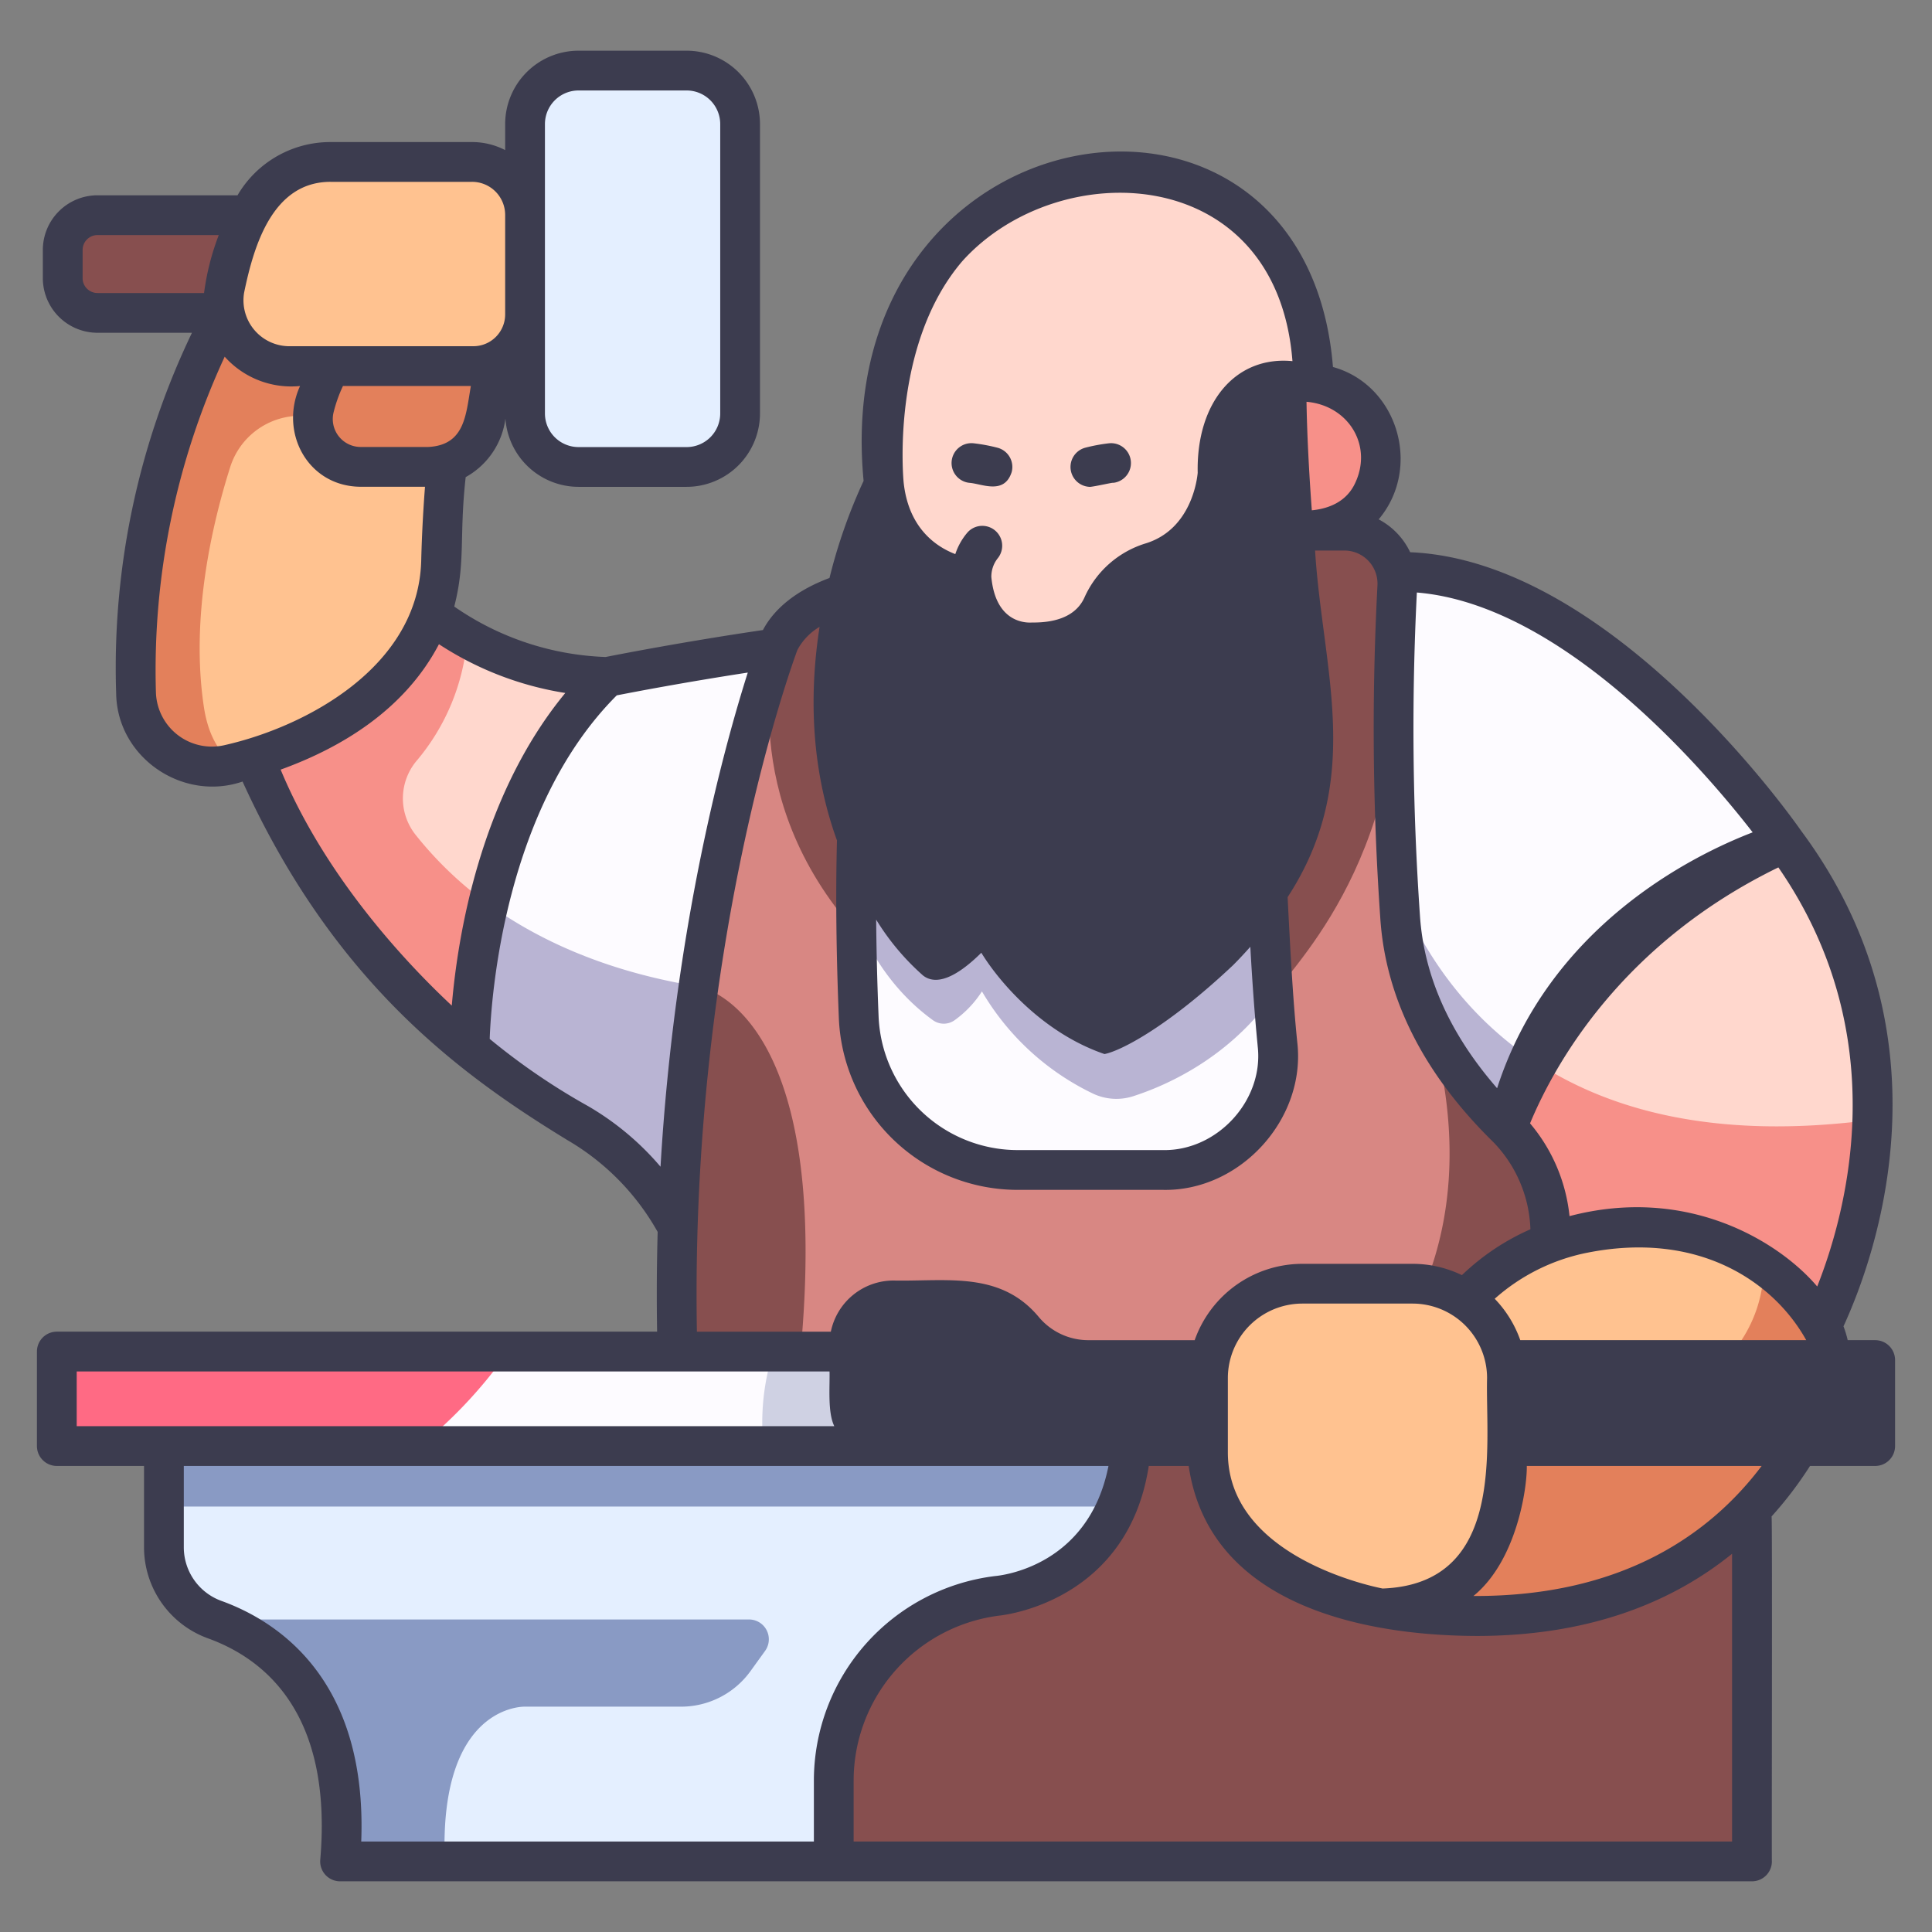 <svg id="icon" height="512" viewBox="0 0 340 340" width="512" xmlns="http://www.w3.org/2000/svg"><rect x="0" y="0" width="340" height="340" fill="#808080" stroke="none"/><path d="m82.217 112.3a53.035 53.035 0 0 0 24.621 6.839l-16.019 43.188c-12.368 1.034-21.72-7.759-28.724-24.2z" fill="#ffd7cd"/><path d="m73.239 133.98a38.13 38.13 0 0 0 8.98-21.684 48.035 48.035 0 0 1 -13.17-10.596l-28.086 16.814c5.631 37.529 41.679 65.86 41.679 65.86l8.177-22.047a64.81 64.81 0 0 1 -17.742-15.49 10.293 10.293 0 0 1 .162-12.857z" fill="#f79089"/><path d="m243 100.8-80.33 10.335c-25.56 1.87-55.832 8-55.832 8-11.746 11.3-17.79 26.868-20.9 39.963l60.792 58.062 52.333 2.226 64.843-17.056s9.155-35.508 50.211-54.094c0 0-35.231-50.766-71.117-47.436z" fill="#fdfbff"/><g fill="#b9b4d3"><path d="m143.333 217.016-3.685-41.89c-25.656-.665-42.717-8.091-53.709-16.024a119.482 119.482 0 0 0 -3.3 25.272s6.431 6.073 18.935 13.219a45.66 45.66 0 0 1 17.683 18.4z"/><path d="m263.906 202.33a68.83 68.83 0 0 1 6.7-15.2c-25.685-16.586-28.817-45.916-28.817-45.916l-5.529 45.071-3.219 24.16z"/><path d="m230.879 123.65-84.089-2.976s-7.048 41.085 17.367 58.847a3.277 3.277 0 0 0 3.866 0 18.588 18.588 0 0 0 4.782-5.051 45.423 45.423 0 0 0 19.523 17.976 9.613 9.613 0 0 0 7.055.482c10.982-3.522 42.494-18.228 31.496-69.278z"/></g><path d="m136.546 114.551c-2.042 5.764-9.163 27.3-13.657 59.057-.86 6.075 17.314 130.618 17.314 130.618l123.123-5.655c1.877-47.282 1.159-90.936-11.5-117.9a49.393 49.393 0 0 1 -5.433-19.406c-1.29-20.209-1.294-36.469-.939-48-16.122 1.316-20.207 28.454-21.37 61.86.213 2.884.454 5.749.727 8.575a20.258 20.258 0 0 1 -20.177 22.193h-25.455a28.075 28.075 0 0 1 -28.06-26.919c-.217-5.287-.381-11.1-.432-17.216-.158-19.089-14.141-47.207-14.141-47.207z" fill="#d88783"/><path d="m255.072 186.255a59.4 59.4 0 0 1 -3.245-5.58c11.8 41.777-12.085 62.3-12.085 62.3l-100.2 6.461c9.928-71.8-16.571-75.814-16.652-75.826-.86 6.076-1.625 12.521-2.239 19.307a384.842 384.842 0 0 0 -1.452 44.246l27.529 90.418h161.592v-102.259s-36.142-12.974-53.248-39.067z" fill="#874f4f"/><path d="m150.713 164.113-.023-2.354c-.159-19.091.781-41.061 4.64-58.773 0 0-15.709 1.5-18.784 11.565 0 0-7.335 25.53 14.167 49.562z" fill="#874f4f"/><path d="m224.086 175.126c4.871-6.872 25.779-26.89 21.814-71.885-.47-5.338-3.929-9.859-9.288-9.859h-12.986s-2.415 42.673.46 81.744z" fill="#874f4f"/><path d="m155.55 85.291s-5.691-52.662 40.795-54.736c0 0 34.55-3.172 34.966 39.287l-27.157 53.441h-43.554z" fill="#ffd7cd"/><path d="m170.967 101.829a20.533 20.533 0 0 1 1.119-5.428.972.972 0 0 0 -1.5-1.1c-1.833 1.335-3.938 3.985-4.545 9.209z" fill="#f79089"/><path d="m226.414 67.042v26.558s10.8 1.554 15.028-6.666a13.4 13.4 0 0 0 -2.342-15.781c-2.453-2.353-6.388-4.291-12.686-4.111z" fill="#f79089"/><path d="m226.414 67.042s-12.14-1.512-12.14 16.287c0 0-.706 12.207-11.53 15.616a13.884 13.884 0 0 0 -8.63 7.466c-1.465 3.315-4.787 6.631-12.215 6.631 0 0-9.811.841-10.932-11.213 0 0-13.787-1.362-15.417-16.538 0 0-18.36 35.6-2.1 68.115 0 0 3.977 8.409 9.373 13.869a3.459 3.459 0 0 0 4.287.532 16.336 16.336 0 0 0 6.1-7.253s2.9 10.982 17.538 19.508a7.2 7.2 0 0 0 7.247-.018c10.01-5.827 37.049-24.684 32.885-56.394-4.927-37.516-4.466-56.608-4.466-56.608z" fill="#3c3c4f"/><path d="m329.553 197.049a75.962 75.962 0 0 0 -15.436-48.813s-31.64 8.728-44.859 37.99c18.33 18.674 38.254 23.757 60.295 10.823z" fill="#ffd7cd"/><path d="m271.674 223.968 47.436 12.206a90.666 90.666 0 0 0 10.439-39.125c-28.073 3.738-47.235-1.89-60.287-10.821a62.535 62.535 0 0 0 -4.059 12.218s11.187 10.264 6.471 25.522z" fill="#f79089"/><path d="m243 264.192s3.152-40.5 35.609-47.159c14.229-2.919 24.619.72 31.8 5.728 0 0 12.232 18.866-22.186 37.729s-45.223 3.702-45.223 3.702z" fill="#ffc290"/><path d="m310.408 222.765c-.056 8.336-4.2 19.828-23.572 27.422h-21.636v4.295s-1.94 18.41-22.2 21.791v6.782c52.751 8.03 71.875-22.411 77.994-37.372a14.9 14.9 0 0 0 -2.168-15.07 41.717 41.717 0 0 0 -8.418-7.848z" fill="#e3805b"/><path d="m196.585 265.129c-6.171 14.539-21.11 15.714-21.11 15.714a32.746 32.746 0 0 0 -28.745 32.5v14.235h-86.882c2.465-28.8-12.135-38.987-22.142-42.58a13.539 13.539 0 0 1 -8.859-12.782v-7.094c50.453-2.274 107.34-1.864 167.738.007z" fill="#e4efff"/><path d="m28.847 254.482v10.641h167.725a33.777 33.777 0 0 0 2.491-10.641c-55.831-4.115-116.448-4.321-170.216 0z" fill="#899ac4"/><path d="m136.098 237.85h-46.677l-15.527 16.632h60.463z" fill="#fdfbff"/><path d="m134.357 254.482h27.516l4.645-16.632h-30.418a40.82 40.82 0 0 0 -1.743 16.632z" fill="#cfd1e3"/><path d="m180.192 234.1a14.9 14.9 0 0 0 -11.35-5.248h-11.614a7.742 7.742 0 0 0 -7.742 7.742v10.146a7.742 7.742 0 0 0 7.742 7.742h172.772v-15.136h-138.458a14.9 14.9 0 0 1 -11.35-5.246z" fill="#3c3c4f"/><path d="m40.952 134.378c12.948-3.349 30.048-10.978 35.521-28.204a26.325 26.325 0 0 0 1.152-7.351c.183-7.8 1.15-29.721 6.244-44.274h-20.82c-30.335 14.614-36.681 50.059-33.125 68.812 1.656 8.739 10.991 11.027 11.028 11.017z" fill="#ffc290"/><rect fill="#e4efff" height="69.757" rx="9.411" width="37.846" x="92.402" y="12.422"/><path d="m17.155 37.867h42.824a0 0 0 0 1 0 0v17.2a0 0 0 0 1 0 0h-42.824a6.118 6.118 0 0 1 -6.118-6.118v-4.96a6.118 6.118 0 0 1 6.118-6.122z" fill="#874f4f"/><path d="m10 237.85v10.75a5.883 5.883 0 0 0 5.884 5.883h58.01a82.18 82.18 0 0 0 15.527-16.633z" fill="#ff6a84"/><path d="m131.815 285h-94.109c10.007 3.593 24.607 13.782 22.142 42.58h18.432c-1.095-27.815 14.12-27.236 14.12-27.236h27.451a15.074 15.074 0 0 0 12.222-6.252l2.571-3.562a3.49 3.49 0 0 0 -2.829-5.53z" fill="#899ac4"/><path d="m45.472 45.343s-23.03 30.4-21.527 76.677a13.292 13.292 0 0 0 16.569 12.47c.145-.036.292-.076.437-.114-2.506-2.031-4.342-5.184-5.057-9.872-2.426-15.906 1.489-32.461 4.627-42.331a12.91 12.91 0 0 1 12.307-9h12.921l14.131-19.581z" fill="#e3805b"/><path d="m87.462 62.123-2.1 11.685a10.14 10.14 0 0 1 -9.982 8.351h-11.94a8.388 8.388 0 0 1 -8.15-10.359 30.376 30.376 0 0 1 5.1-10.759z" fill="#e3805b"/><path d="m44.812 36.142a45.053 45.053 0 0 0 -5.3 14.752 11.533 11.533 0 0 0 11.348 13.535h32.447a9.1 9.1 0 0 0 9.093-9.094v-17.515a9.319 9.319 0 0 0 -9.317-9.32h-24.941a15.368 15.368 0 0 0 -13.33 7.642z" fill="#ffc290"/><path d="m229.186 225.91h19.414a16.6 16.6 0 0 1 16.6 16.6v11.973c0 18.187-12.043 39.978-40.969 21.021-6.249-4.214-11.648-10.561-11.648-19.911v-13.084a16.6 16.6 0 0 1 16.603-16.599z" fill="#ffc290"/><path d="m10 257.982h15.347v14.235a17.055 17.055 0 0 0 11.176 16.076c10.257 3.683 22.025 13.436 19.838 38.987a3.5 3.5 0 0 0 3.487 3.8h248.472a3.5 3.5 0 0 0 3.5-3.5c-.051-.521.1-60.241-.052-60.714a66.493 66.493 0 0 0 6.765-8.883h11.467a3.5 3.5 0 0 0 3.5-3.5v-15.137a3.5 3.5 0 0 0 -3.5-3.5h-4.836a18.079 18.079 0 0 0 -.74-2.437c5.632-12.254 19.561-50.868-7.447-87.192-1.54-2.214-33.511-47.562-68.811-49.035a12.667 12.667 0 0 0 -5.541-5.784c7.672-9.1 3.354-23.655-8.046-26.812-4.768-59.287-88.922-46.368-82.6 20.037a94.071 94.071 0 0 0 -6 17.091c-5.623 2.1-9.641 5.241-11.716 9.163-13.885 2.046-25.348 4.281-27.683 4.744a49.723 49.723 0 0 1 -26.639-8.879c2.038-7.939.832-12.189 2.013-22.777a13.77 13.77 0 0 0 6.99-10.3 12.918 12.918 0 0 0 12.865 12.011h19.025a12.926 12.926 0 0 0 12.911-12.911v-50.932a12.926 12.926 0 0 0 -12.908-12.912h-19.025a12.926 12.926 0 0 0 -12.912 12.912v4.58a12.715 12.715 0 0 0 -5.817-1.413h-24.941a18.914 18.914 0 0 0 -16.342 9.368h-24.645a9.628 9.628 0 0 0 -9.617 9.617v4.96a9.628 9.628 0 0 0 9.617 9.618h16.626a136.27 136.27 0 0 0 -13.335 63.57c.222 11.208 11.73 19.007 22.24 15.407 16.055 35.256 38.079 51.443 57.153 63.092a43.066 43.066 0 0 1 15.9 16.169q-.245 8.54-.1 17.549h-105.639a3.5 3.5 0 0 0 -3.5 3.5v16.632a3.5 3.5 0 0 0 3.5 3.5zm28.889 23.723a10.041 10.041 0 0 1 -6.542-9.488v-14.235h162.727c-3.521 17.816-19.064 19.3-20.027 19.387a36.292 36.292 0 0 0 -31.818 35.975v10.735h-79.657c1.087-28.657-14.818-38.832-24.683-42.374zm114.1-34.965v-10.149a4.246 4.246 0 0 1 4.242-4.242h11.614a11.374 11.374 0 0 1 8.683 4.016 18.369 18.369 0 0 0 14.017 6.481h17.544v8.136h-51.861a4.246 4.246 0 0 1 -4.242-4.242zm126.326-26.279c19.7-3.92 32.87 5.173 38.553 15.385h-50.324a20.122 20.122 0 0 0 -4.5-7.284 34.676 34.676 0 0 1 16.268-8.101zm-17.615 22.048c-.3 11.984 3.383 36.229-18.384 37.044-2.894-.576-27.233-5.974-27.233-23.961v-13.083a13.114 13.114 0 0 1 13.1-13.1h19.417a13.114 13.114 0 0 1 13.1 13.1zm-111.474 81.57v-10.735a29.285 29.285 0 0 1 25.674-29.028c2-.223 22.682-3.127 26.263-26.334h7.027c4.124 28.169 39.3 29.884 50.688 29.919 20.33 0 34.753-6.226 44.94-14.465v50.643zm109.074-43.211c7.643-6.226 9.459-19.067 9.392-22.886h41.328c-8.833 11.725-24.234 22.996-50.72 22.886zm67.2-29.886h-57.8v-8.136h57.8zm-6.7-24.582c-6.584-7.761-22.651-17.878-43.592-12.383a29.984 29.984 0 0 0 -6.944-16.323c4.346-10.451 16.131-31.625 43.7-45.046 20.244 29.271 12.336 59.831 6.836 73.752zm-11.364-79.92c-10.594 4.076-35.76 16.506-44.97 45.029-8.333-9.566-12.9-19.789-13.584-30.461a476.249 476.249 0 0 1 -.538-56.776c25.872 2.134 50.902 31.628 59.096 42.207zm-87.113 37.559c1.167 9.558-7.095 18.553-16.693 18.356h-25.451a24.515 24.515 0 0 1 -24.563-23.563c-.238-5.806-.378-11.481-.425-16.992a43.145 43.145 0 0 0 8.246 9.828c2.383 1.867 5.995.227 10.259-4 2.838 4.661 10.445 13.973 21.676 17.828 2.784-.531 11.039-4.708 22.636-15.648 1.062-1.061 2.062-2.142 3.031-3.232.335 6.162.761 12.002 1.288 17.422zm-26.971-5.974c-14.625-7.724-17.644-17.98-17.762-18.4a3.516 3.516 0 0 0 -6.568-.562 12.959 12.959 0 0 1 -4.718 5.716c-19.852-21.441-16.246-52.7-10.082-69.426a21.358 21.358 0 0 0 12.653 9.407c2.169 10.2 10.619 11.973 14.152 11.745 9.965-.047 13.852-5.475 15.284-8.716a10.371 10.371 0 0 1 6.48-5.542c12.979-4.088 13.938-18.155 13.973-18.752.14-6.19 1.1-10.382 5.153-12.427.119 7.508.831 25.156 4.488 53 4.17 31.725-25.95 50.097-33.049 53.956zm43.977-92.735c-1.634 3.178-4.8 4.216-7.471 4.478-.67-9.068-.876-15.462-.933-19.1 7.456.644 11.842 7.862 8.404 14.622zm-68.929-39.423c16.928-18.73 55.316-17.413 58.052 17.647-9.953-.964-16.939 7.2-16.676 19.642-.088 1.033-1.073 9.888-9.082 12.41a17.367 17.367 0 0 0 -10.78 9.39c-1.328 3.132-4.575 4.607-9.268 4.555-1.5.1-6.441-.229-7.186-8a5.212 5.212 0 0 1 1.1-3.273 3.5 3.5 0 0 0 -5.316-4.553 11.292 11.292 0 0 0 -2.126 3.789c-3.374-1.3-8.224-4.547-9.089-12.6-.029-.302-2.375-24.191 10.371-39.007zm-110.707 26.711a24.809 24.809 0 0 1 1.663-4.689h22.509c-.884 4.988-1 10.391-7.481 10.73h-11.944a4.916 4.916 0 0 1 -4.747-6.041zm37.207-50.785a5.918 5.918 0 0 1 5.911-5.912h19.025a5.918 5.918 0 0 1 5.911 5.912v50.935a5.918 5.918 0 0 1 -5.911 5.911h-19.024a5.918 5.918 0 0 1 -5.912-5.911zm-37.758 10.167h24.941a5.825 5.825 0 0 1 5.817 5.82v17.515a5.6 5.6 0 0 1 -5.593 5.594h-32.447a8.082 8.082 0 0 1 -7.9-9.43c1.717-8.336 5.03-19.481 15.182-19.499zm-43.6 16.944v-4.96a2.62 2.62 0 0 1 2.617-2.617h21.341a44.308 44.308 0 0 0 -2.59 10.2h-18.755a2.62 2.62 0 0 1 -2.617-2.622zm25.113 82.156a9.851 9.851 0 0 1 -12.213-9.191 131.286 131.286 0 0 1 12.1-59.137 15.707 15.707 0 0 0 13.261 5.16c-3.726 8.169 1.365 17.665 10.633 17.73h11.357c-.441 5.691-.606 10.481-.668 13.081-.545 18.738-20.45 29.168-34.47 32.357zm9.733 4.34c10.651-3.849 21.815-10.521 27.861-22.07a56.692 56.692 0 0 0 22.235 8.583c-15 18.188-18.946 42.822-19.977 55.017-7.769-7.26-22.18-22.439-30.119-41.533zm53.925 59.117a115.861 115.861 0 0 1 -17.134-11.729c.277-7.512 2.62-40.73 22.363-60.456 2.929-.574 11.925-2.3 23.055-4.01-4.167 13.12-12.894 44.853-15.355 86.959a49.153 49.153 0 0 0 -12.929-10.767zm37.021-80.182a10.42 10.42 0 0 1 3.9-4.061c-1.717 11-1.756 24.278 3.057 37.583-.253 9.793-.108 20.284.33 31.224a31.5 31.5 0 0 0 31.557 30.276h25.455c13.617.3 25.266-12.5 23.66-26.029-.781-7.691-1.233-16.381-1.693-25.483 13.531-20.757 6.143-39.913 4.833-61h5.177a5.831 5.831 0 0 1 5.8 6.151 480.535 480.535 0 0 0 .494 58.461c.9 14.129 7.619 27.481 19.924 39.521a23.118 23.118 0 0 1 6.5 15.315 41.485 41.485 0 0 0 -12.054 8.07 19.943 19.943 0 0 0 -8.662-1.99h-19.426a20.117 20.117 0 0 0 -18.941 13.436h-18.7a11.377 11.377 0 0 1 -8.683-4.015c-6.784-8.219-16.307-6.295-25.631-6.482a11.26 11.26 0 0 0 -11.016 9h-23.572c-1.204-68.204 16.686-117.286 17.691-119.98zm-126.834 126.975h132.486c.069 2.671-.36 7.206.838 9.632h-133.324z" fill="#3c3c4f"/><path d="m170.6 84.971c2.171.153 6.129 2.171 7.435-1.882a3.5 3.5 0 0 0 -2.469-4.29 30.405 30.405 0 0 0 -4.244-.791 3.5 3.5 0 0 0 -.722 6.963z" fill="#3c3c4f"/><path d="m191.858 85.68c1.135-.119 4.075-.819 4.061-.71a3.5 3.5 0 0 0 -.726-6.962 30.4 30.4 0 0 0 -4.243.791 3.506 3.506 0 0 0 .908 6.881z" fill="#3c3c4f"/></svg>
